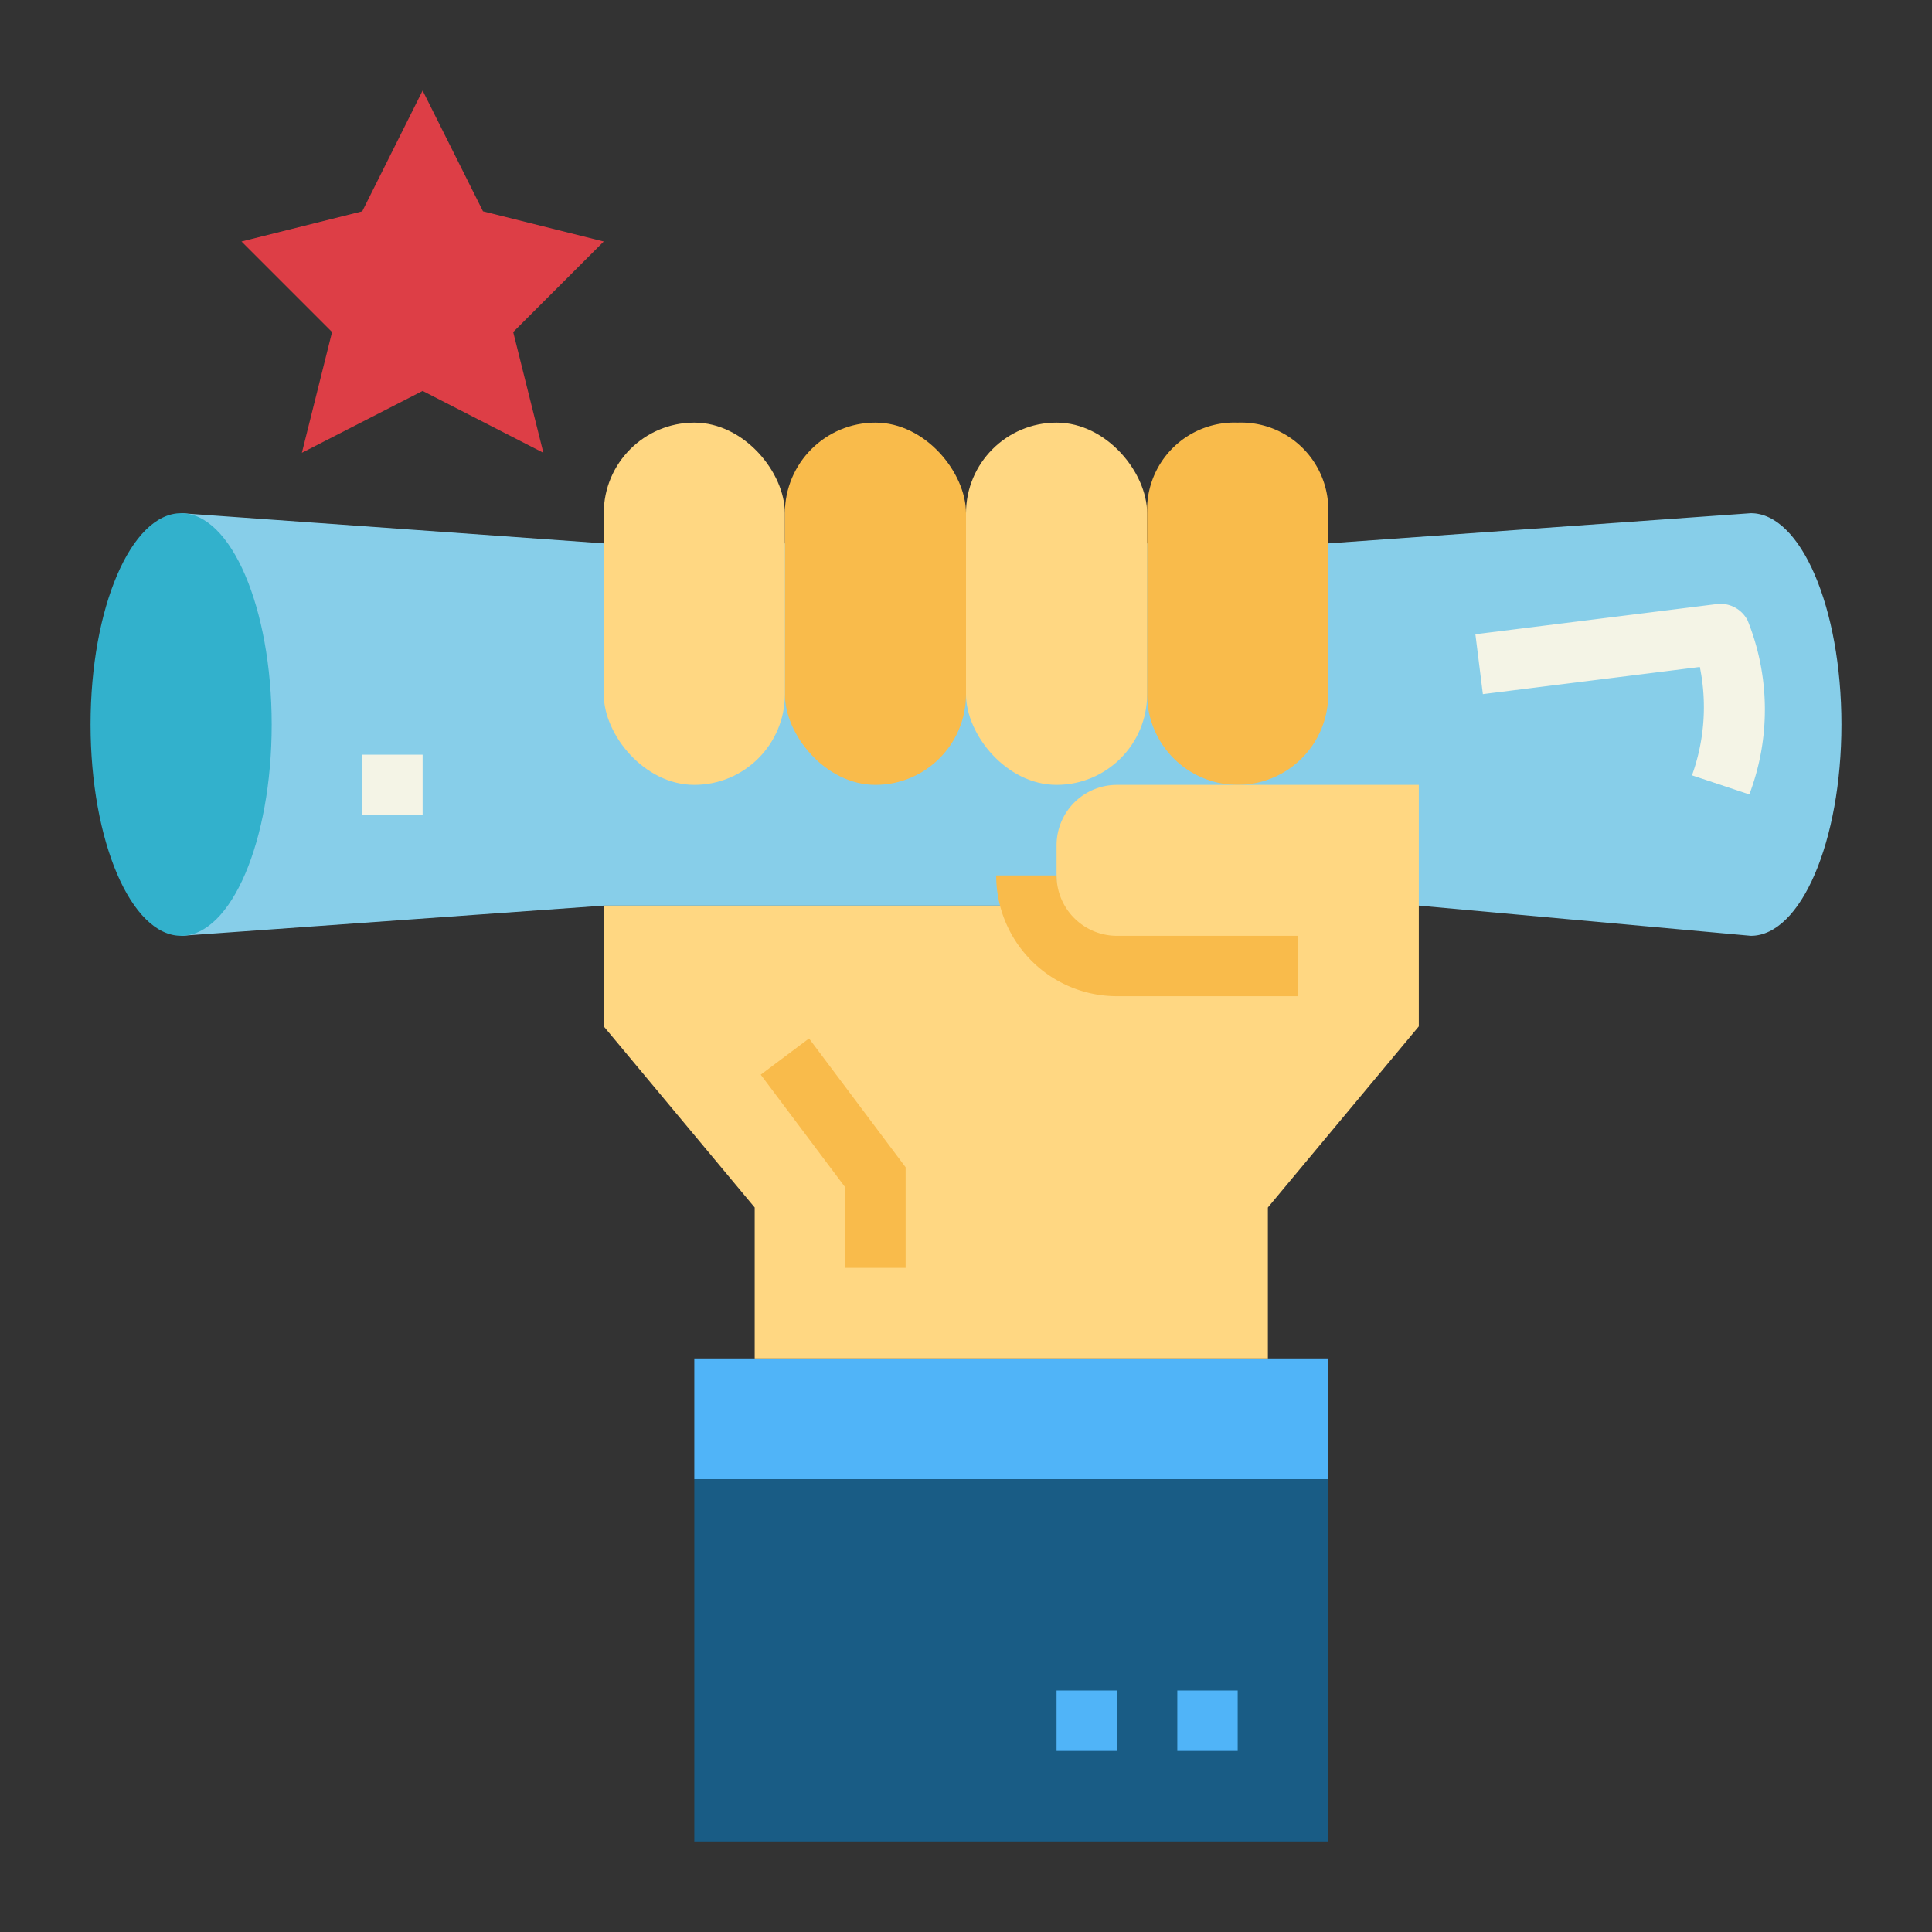 <svg height="512" viewBox="0 0 64 64" width="512" xmlns="http://www.w3.org/2000/svg"><rect x="0" y="0" width="64" height="64" fill="#333333" stroke="none"/><g id="flat"><path d="m6 31 14-1h27l11 1c1.657 0 3-3.134 3-7s-1.343-7-3-7l-14 1h-24l-14-1z" fill="#87cee9"/><rect fill="#f9bb4b" height="12" rx="3" width="6" x="26" y="14"/><rect fill="#ffd782" height="12" rx="3" width="6" x="20" y="14"/><rect fill="#ffd782" height="12" rx="3" width="6" x="32" y="14"/><path d="m41 14a2.892 2.892 0 0 0 -3 2.769v6.231a3 3 0 0 0 3 3 3 3 0 0 0 3-3v-6.231a2.892 2.892 0 0 0 -3-2.769z" fill="#f9bb4b"/><ellipse cx="6" cy="24" fill="#32b1cc" rx="3" ry="7"/><path d="m23 45h21v4h-21z" fill="#50b4f8"/><path d="m23 49h21v12h-21z" fill="#195c85"/><path d="m35 56h2v2h-2z" fill="#50b4f8"/><path d="m39 56h2v2h-2z" fill="#50b4f8"/><path d="m14 3 2 4 4 1-3 3 1 4-4-2.05-4 2.05 1-4-3-3 4-1z" fill="#dd3e46"/><path d="m57.949 26.316-1.9-.632a6.663 6.663 0 0 0 .26-3.59l-7.187.9-.248-1.984 8-1a1.01 1.01 0 0 1 1.019.545 7.92 7.92 0 0 1 .056 5.761z" fill="#f4f4e6"/><path d="m12 25h2v2h-2z" fill="#f4f4e6"/><path d="m37 26a2 2 0 0 0 -2 2v2h-15v4l5 6v5h17v-5l5-6v-8z" fill="#ffd782"/><g fill="#f9bb4b"><path d="m43 33h-6a4 4 0 0 1 -4-4h2a2 2 0 0 0 2 2h6z"/><path d="m30 42h-2v-2.667l-2.8-3.733 1.6-1.2 3.2 4.267z"/></g></g></svg>